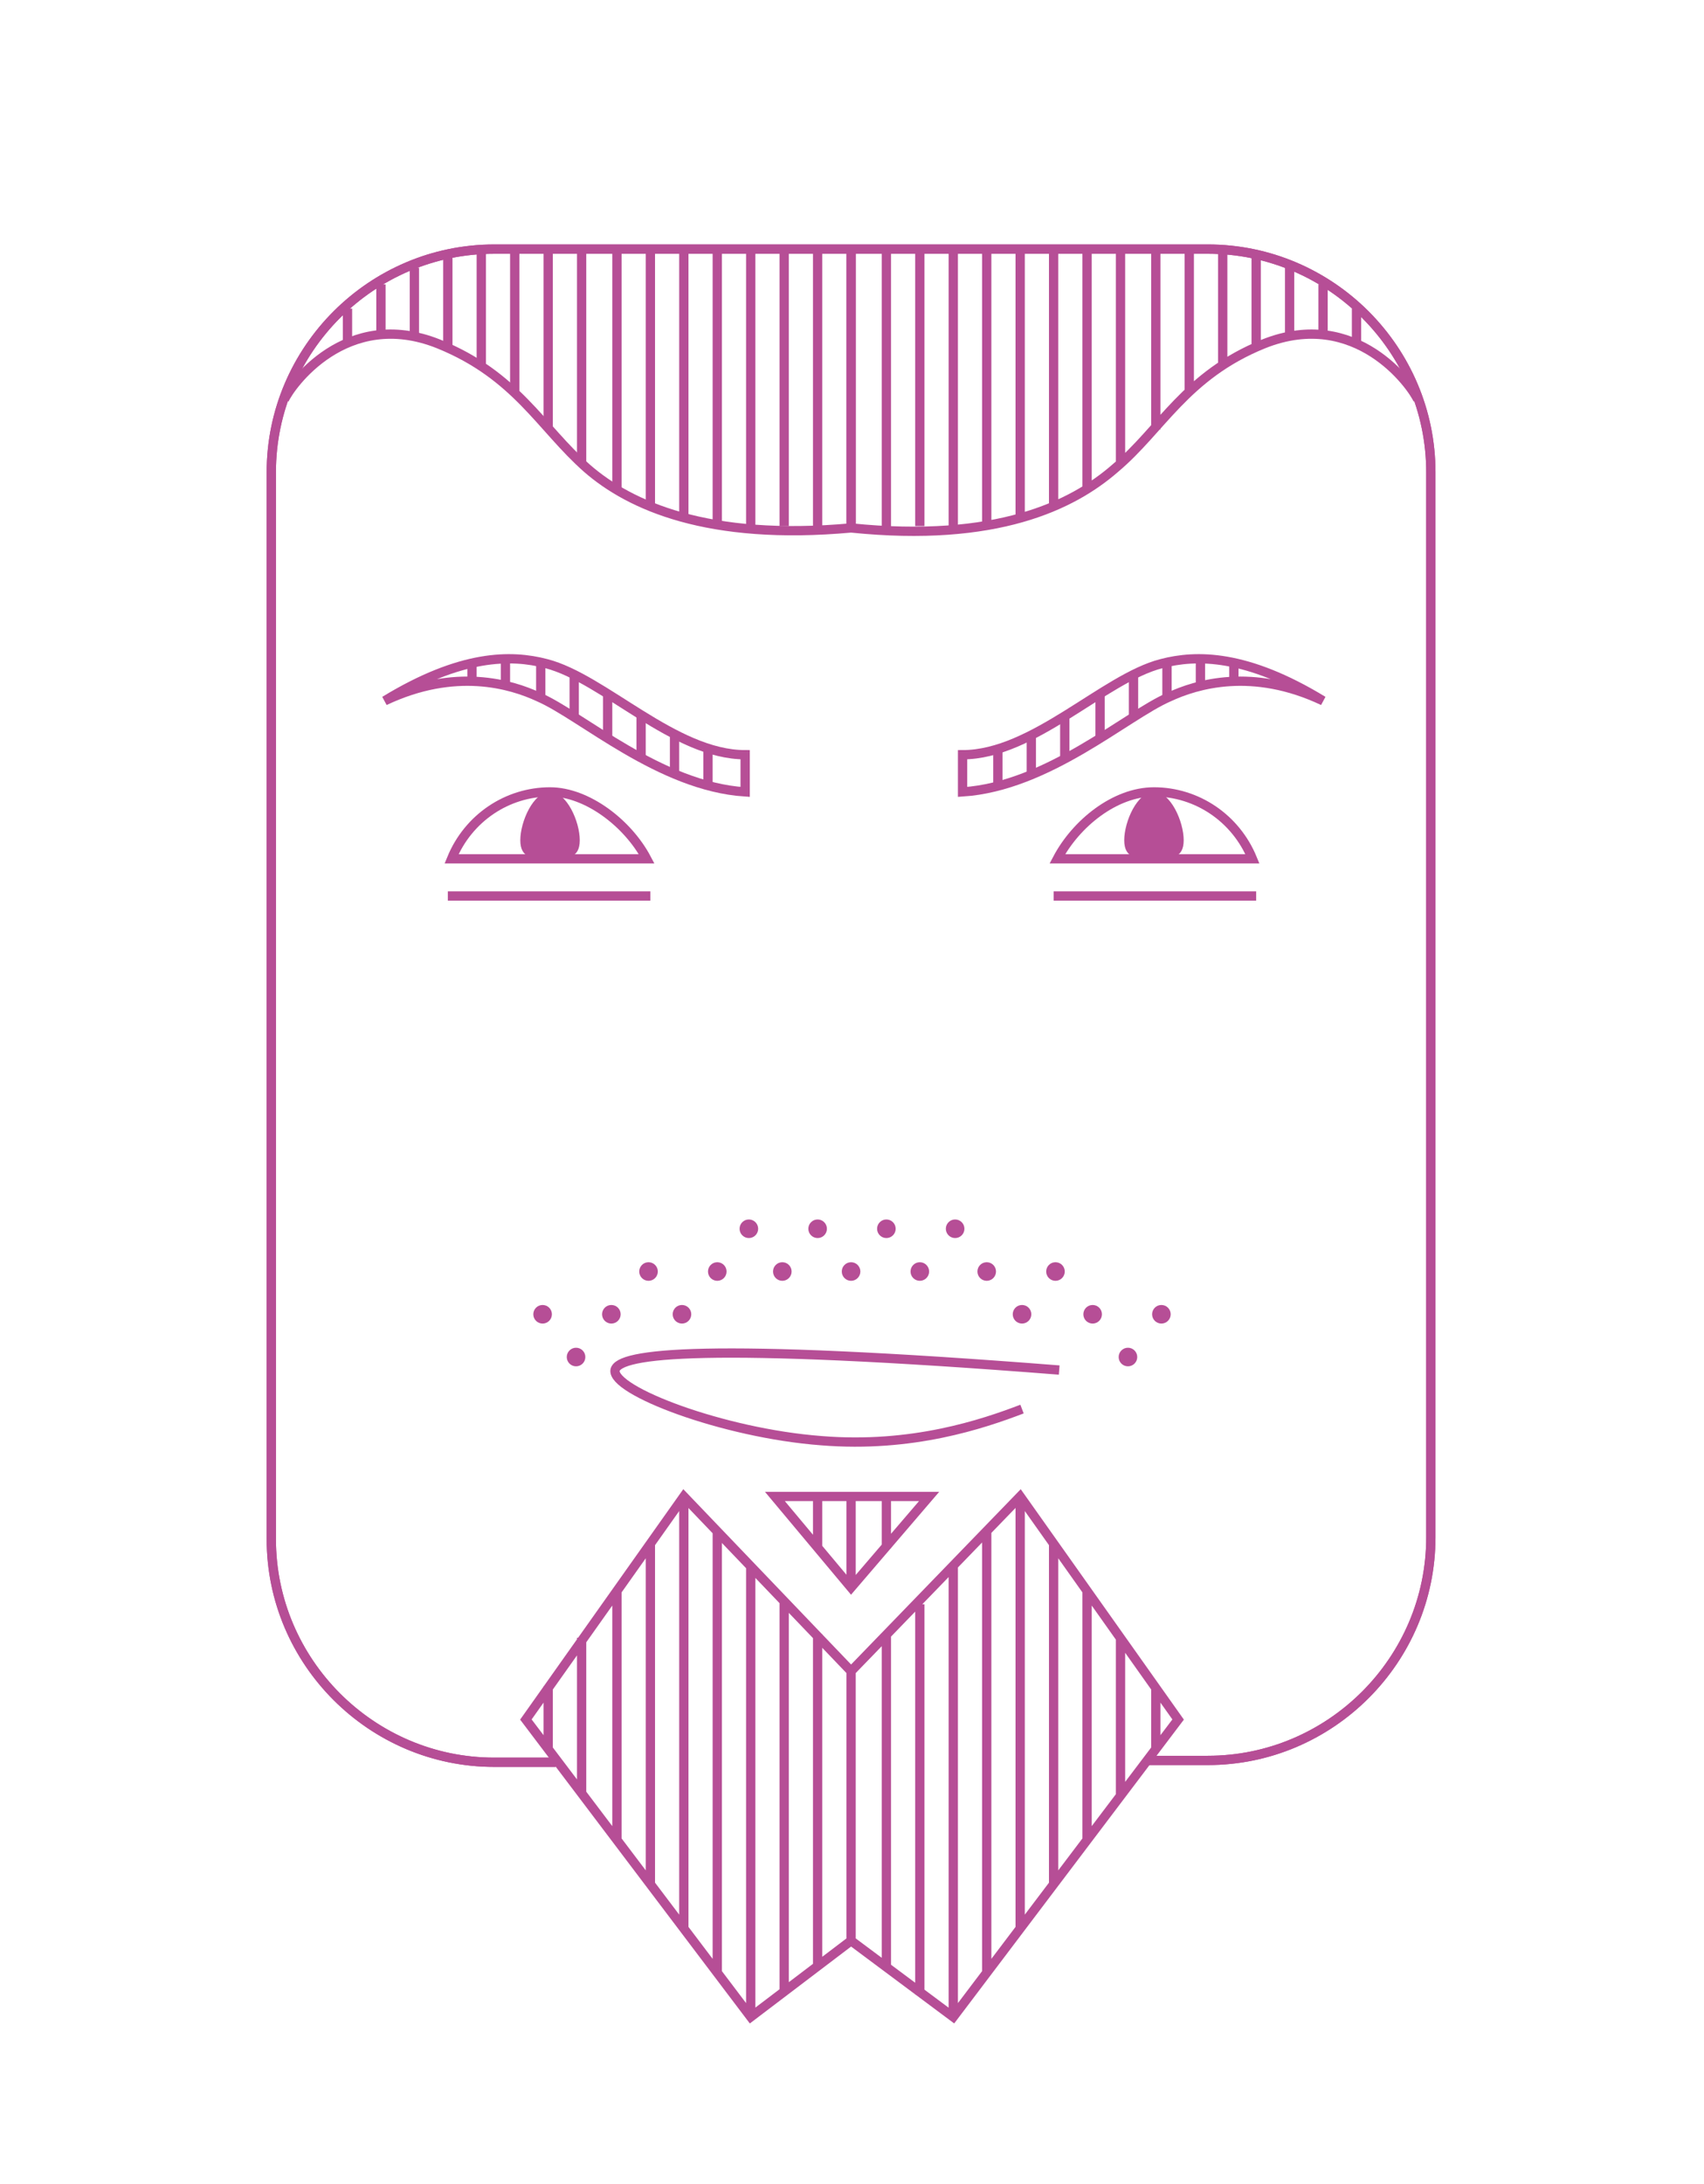 <svg xmlns="http://www.w3.org/2000/svg" viewBox="-94 238.8 91.7 117.5"><path fill="none" stroke="#B64E96" stroke-width=".5" stroke-miterlimit="10" d="M-64.1 333.6h-3.3c-6.6 0-12-5.4-12-12v-57.4c0-6.6 5.4-12 12-12H-29c6.6 0 12 5.4 12 12v57.3c0 6.6-5.4 12-12 12h-3.2"/><path fill="none" stroke="#B64E96" stroke-width=".5" stroke-miterlimit="10" d="M-64.1 333.6h-3.3c-6.6 0-12-5.4-12-12v-57.4c0-6.6 5.4-12 12-12H-29c6.6 0 12 5.4 12 12v57.3c0 6.6-5.4 12-12 12h-3.2"/><path fill="none" stroke="#B64E96" stroke-width=".5" stroke-miterlimit="10" d="M-78.7 260.3c.3-.7 3.3-5 8.3-3 4.2 1.7 5.5 4.5 8 6.7 2.3 2 6.5 3.9 14.2 3.2 7.8.8 11.9-1.2 14.2-3.2 2.5-2.1 3.8-5 8-6.7 5-2 8 2.3 8.3 3M-48.2 267.1v-14.9M-46.3 252.2v15.1M-44.5 267.1v-15M-42.7 252.1v15.1M-40.9 267.1v-15M-39.1 252.2v14.5M-37.3 266v-13.8M-35.5 252.2v12.9M-33.7 263.7v-11.4M-31.8 252.3v9.6M-30 259.9v-7.7M-28.2 252.2v6.3M-26.4 257.5v-5M-24.6 253.2v3.7M-22.8 256.8v-2.7M-21 255.4v1.9"/><g fill="none" stroke="#B64E96" stroke-width=".5" stroke-miterlimit="10"><path d="M-48.2 267.2v-14.9M-50 252.3v15.1M-51.8 267.1v-14.9M-53.6 252.2v15.1M-55.4 267.1v-14.9M-57.2 252.3v14.4M-59 266v-13.7M-60.8 252.3v12.8M-62.7 263.8v-11.4M-64.5 252.4v9.5M-66.3 260v-7.7M-68.1 252.3v6.2M-69.9 257.6v-5M-71.7 253.2v3.7M-73.5 256.8v-2.7M-75.3 255.4v2"/></g><path fill="none" stroke="#B64E96" stroke-width=".5" stroke-miterlimit="10" d="M-22.8 276.5c-4.1-2.5-6.8-2.5-8.7-2-3.1.8-6.9 4.9-10.7 4.9v2c4.6-.3 8.8-4.1 11.1-5.1 1.5-.7 4.5-1.6 8.3.2zM-73.3 276.5c4.1-2.5 6.8-2.5 8.7-2 3.1.8 6.9 4.9 10.7 4.9v2c-4.6-.3-8.8-4.1-11.1-5.1-1.5-.7-4.5-1.6-8.3.2zM-44 319.3l-4.2 4.9-4.1-4.9zM-48.2 319.3v4.9M-46.3 319.3v2.8M-50 319.3v2.8M-37 312.5c-19.1-1.5-23.7-.9-23.9 0-.2 1.1 5.8 3.4 11.1 3.8 4.9.4 8.7-.9 10.8-1.7"/><path fill="none" stroke="#B64E96" stroke-width=".5" stroke-miterlimit="10" d="M-48.2 343.2l-5.4 4.1-12.1-16 8.5-12 9 9.4 9.1-9.4 8.5 12-12.1 16zM-48.2 328.7v14.5M-46.3 344.6v-17.8M-44.5 325.1v21M-42.7 347.3v-24.2M-40.9 321.2V345M-39.1 342.6v-23.1M-37.3 321.9v18.3M-35.5 337.8v-13.4M-33.7 327v8.4M-31.8 332.9v-3.3M-50 344.5v-17.8M-51.8 325v21M-53.6 347.2V323M-55.4 321.1v23.8M-57.2 342.5v-23.1M-59 321.8v18.3M-60.8 337.7v-13.4M-62.7 326.9v8.4M-64.5 332.8v-3.3M-37.1 285h10.5c-.9-2.2-3-3.6-5.3-3.6-2.1 0-4.2 1.7-5.2 3.6z"/><path fill="#B64E96" d="M-30.3 284c0 1-.7 1-1.6 1s-1.6 0-1.6-1 .7-2.6 1.6-2.6 1.6 1.6 1.6 2.6z"/><path fill="none" stroke="#B64E96" stroke-width=".5" stroke-miterlimit="10" d="M-59.2 285h-10.5c.9-2.2 3-3.6 5.3-3.6 2 0 4.2 1.7 5.2 3.6z"/><path fill="#B64E96" d="M-66 284c0 1 .7 1 1.6 1s1.6 0 1.6-1-.7-2.6-1.6-2.6S-66 283-66 284z"/><circle fill="#B64E96" cx="-46.3" cy="304.9" r=".5"/><circle fill="#B64E96" cx="-44.5" cy="307.2" r=".5"/><circle fill="#B64E96" cx="-42.6" cy="304.9" r=".5"/><circle fill="#B64E96" cx="-40.9" cy="307.2" r=".5"/><circle fill="#B64E96" cx="-39" cy="309.5" r=".5"/><circle fill="#B64E96" cx="-37.2" cy="307.2" r=".5"/><circle fill="#B64E96" cx="-35.2" cy="309.5" r=".5"/><circle fill="#B64E96" cx="-33.3" cy="311.8" r=".5"/><circle fill="#B64E96" cx="-31.5" cy="309.5" r=".5"/><circle fill="#B64E96" cx="-48.2" cy="307.2" r=".5"/><circle fill="#B64E96" cx="-50" cy="304.9" r=".5"/><circle fill="#B64E96" cx="-51.9" cy="307.2" r=".5"/><circle fill="#B64E96" cx="-53.7" cy="304.9" r=".5"/><circle fill="#B64E96" cx="-55.4" cy="307.2" r=".5"/><circle fill="#B64E96" cx="-57.3" cy="309.5" r=".5"/><circle fill="#B64E96" cx="-59.1" cy="307.2" r=".5"/><circle fill="#B64E96" cx="-61.1" cy="309.5" r=".5"/><circle fill="#B64E96" cx="-63" cy="311.8" r=".5"/><circle fill="#B64E96" cx="-64.8" cy="309.5" r=".5"/><path fill="none" stroke="#B64E96" stroke-width=".5" stroke-miterlimit="10" d="M-40.3 281v-2M-38.5 278.3v2.2M-36.7 279.6v-2.3M-34.8 276.1v2.4M-33 277.4V275M-31.2 274.4v1.9M-29.4 275.7v-1.5M-27.6 274.5v1.1M-55.9 281v-2M-57.7 278.3v2.2M-59.5 279.6v-2.3M-61.3 276.1v2.4M-63.1 277.4V275M-64.9 274.4v1.9M-66.8 275.7v-1.5M-68.6 274.5v1.1M-69.9 287H-59M-37.3 287h10.9"/></svg>